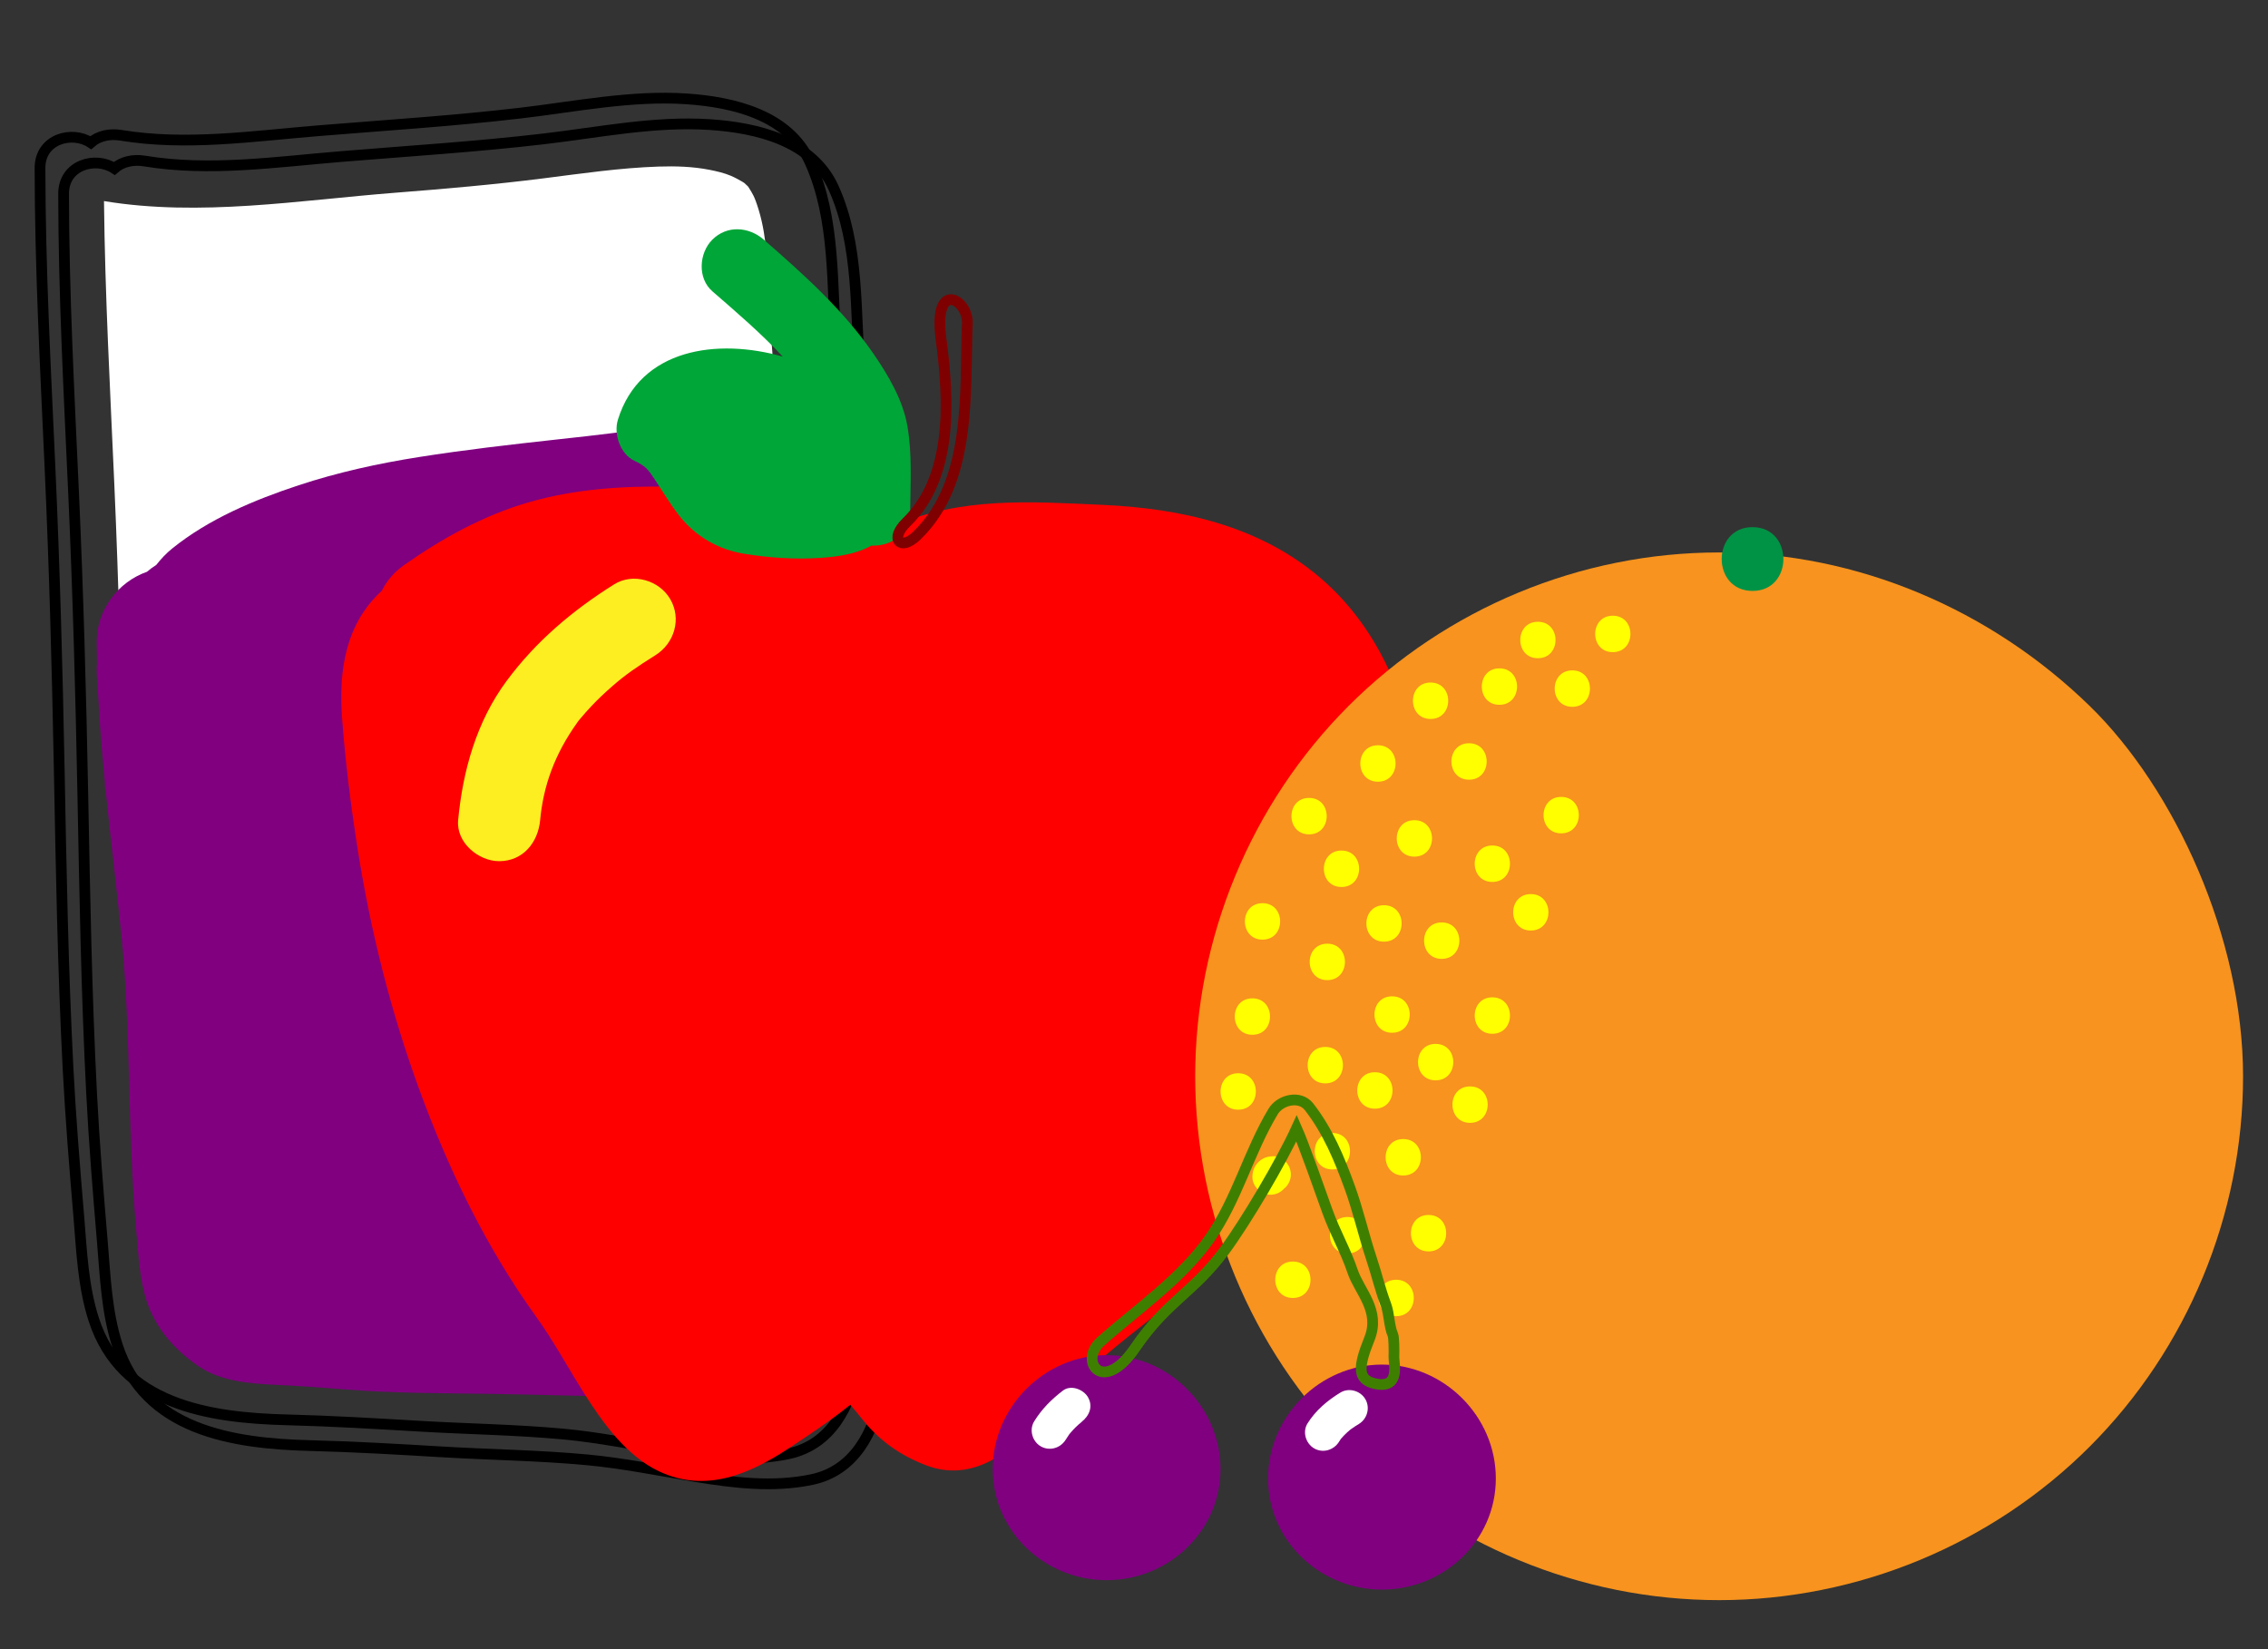 <svg width="11in" height="8in" xmlns="http://www.w3.org/2000/svg">
 <rect width="100%" height="100%" fill="#333333" stroke="none"/>
 <!-- Created with SVG-edit - http://svg-edit.googlecode.com/ -->
 <g>
  <path fill="#000000" d="m414.081,583.925c-0.62,-21.253 -2.16,-42.46 -2.163,-63.731c-0.005,-23.27 -0.149,-46.54 -0.433,-69.808c-0.564,-46.317 -1.792,-92.624 -3.848,-138.898c-1.025,-23.073 -2.446,-46.118 -3.759,-69.177c-1.3,-22.805 -1.656,-45.652 -3.47,-68.429c-2.289,-28.778 -0.161,-59.579 -12.299,-86.434c-9.901,-21.905 -35.673,-27.949 -57.468,-29.419c-25.737,-1.735 -51.964,3.658 -77.431,6.64c-31.336,3.669 -62.844,5.644 -94.28,8.225c-30.292,2.486 -61.379,7.092 -91.664,2.09c-5.2,-0.859 -10.388,0.25 -14.019,3.445c-8.688,-5.713 -23.648,-1.782 -23.634,11.818c0.051,46.488 2.542,92.914 4.647,139.34c2.113,46.584 3.389,93.194 4.287,139.818c0.901,46.708 1.711,93.425 4.117,140.086c1.187,23.007 3.071,45.935 5,68.886c1.359,16.168 1.967,32.656 7.012,48.208c12.827,39.545 53.545,45.692 89.921,46.615c20.491,0.52 40.92,1.716 61.382,2.936c22.456,1.34 44.9,1.602 67.315,3.688c16.782,1.565 32.722,4.851 50.474,7.78c17.924,2.957 36.183,5.179 54.16,1.429c19.962,-4.165 29.03,-22.173 32.522,-40.543c4.039,-21.253 4.26,-43.017 3.631,-64.566l-0,0z" fill-opacity="0" stroke-width="5" id="svg_2" stroke="#000000"/>
  <path fill="#000000" d="m403.092,571.936c-0.62,-21.253 -2.159,-42.461 -2.163,-63.731c-0.005,-23.27 -0.149,-46.54 -0.433,-69.808c-0.564,-46.317 -1.792,-92.624 -3.848,-138.898c-1.025,-23.073 -2.446,-46.118 -3.759,-69.177c-1.3,-22.805 -1.656,-45.652 -3.469,-68.429c-2.289,-28.777 -0.161,-59.579 -12.299,-86.434c-9.901,-21.905 -35.673,-27.949 -57.468,-29.42c-25.737,-1.735 -51.964,3.658 -77.431,6.64c-31.336,3.67 -62.844,5.644 -94.28,8.225c-30.292,2.486 -61.379,7.092 -91.664,2.09c-5.2,-0.859 -10.388,0.25 -14.019,3.445c-8.688,-5.713 -23.648,-1.782 -23.634,11.818c0.051,46.488 2.542,92.914 4.647,139.34c2.113,46.584 3.389,93.194 4.287,139.818c0.901,46.708 1.711,93.425 4.117,140.086c1.187,23.007 3.071,45.935 5,68.886c1.359,16.168 1.967,32.656 7.012,48.208c12.827,39.545 53.545,45.692 89.921,46.614c20.491,0.52 40.92,1.716 61.382,2.936c22.456,1.34 44.9,1.602 67.315,3.688c16.782,1.565 32.722,4.851 50.474,7.78c17.924,2.957 36.183,5.179 54.16,1.429c19.962,-4.165 29.03,-22.173 32.522,-40.543c4.039,-21.253 4.26,-43.017 3.631,-64.566l-0,0l-0,0z" id="svg_5" fill-opacity="0" stroke-width="5" stroke="#000000"/>
  <path fill="#FFFFFF" d="m371.243,628.193c-1,6.238 -2.462,15.101 -6.012,19.215c-3.698,4.285 -11.565,3.894 -16.995,4.004c-16.981,0.347 -33.872,-3.49 -50.473,-6.543c-41.722,-7.673 -84.548,-7.394 -126.782,-9.87c-18.809,-1.101 -37.726,-0.889 -56.5,-2.422c-13.605,-1.11 -30.954,-4.799 -38.267,-15.856c-7.731,-11.691 -8.292,-27.56 -9.319,-41.416c-1.596,-21.541 -3.631,-43.03 -4.904,-64.598c-2.752,-46.644 -3.631,-93.375 -4.522,-140.085c-0.924,-48.5 -2.116,-96.987 -4.253,-145.451c-1.932,-43.832 -4.326,-87.655 -4.795,-131.531c44.738,7.376 90.767,-0.374 135.564,-3.877c23.15,-1.811 46.285,-3.812 69.323,-6.738c17.701,-2.248 35.451,-4.856 53.306,-5.451c7.936,-0.264 15.948,-0.023 23.751,1.512c3.285,0.646 6.868,1.47 9.947,2.784c1.821,0.778 3.55,1.749 5.271,2.724c0.478,0.318 0.787,0.511 0.954,0.605c0.377,0.343 0.768,0.673 1.122,1.042c0.258,0.254 0.443,0.426 0.598,0.565c0.111,0.173 0.246,0.375 0.432,0.643c0.807,1.169 1.471,2.431 2.138,3.682c0.533,1 1.433,3.349 2.379,6.453c2.134,6.999 2.992,13.373 3.613,19.576c1.285,12.809 1.106,25.699 2.152,38.52c1.858,22.796 2.745,45.585 3.796,68.429c2.125,46.154 5.061,92.224 6.427,138.418c1.371,46.413 1.933,92.848 2.024,139.281c0.042,21.494 1.016,42.889 1.896,64.361c0.845,20.588 1.4,41.607 -1.871,62.023l0,0l0,0l0,0z" id="svg_6"/>
  <path fill="#800080" d="m384.734,295.575c1.07,-22.759 0.459,-45.951 -8.789,-67.068c-4.672,-10.667 -13.956,-20.587 -24.486,-25.623c-15.502,-7.413 -29.843,-6.954 -46.365,-4.681c-4.082,0.561 -8.118,1.479 -12.158,2.28c-1.703,0.337 -3.414,0.623 -5.129,0.893c-9.565,1.22 -19.156,2.261 -28.743,3.311c-21.398,2.348 -42.791,4.804 -64.058,8.163c-18.964,2.995 -37.757,7.122 -56,13.147c-20.713,6.842 -41.849,15.703 -58.916,29.503c-2.597,2.099 -5.059,4.687 -7.338,7.582c-1.516,0.957 -2.961,2.016 -4.31,3.187c-13.511,4.753 -23.465,17.747 -23.42,32.716c0.009,3.293 0.062,6.58 0.136,9.866c-0.097,1.1 -0.151,2.21 -0.136,3.332c0.053,3.873 0.317,7.734 0.678,11.586c0.664,13.45 1.766,26.861 3.079,40.257c-0.023,2.252 0.204,4.458 0.661,6.592c2.247,21.867 4.951,43.7 7.13,65.595c4.482,45.051 2.725,90.458 6.757,135.537c0.901,10.08 1.35,20.294 3.778,30.159c3.63,14.75 13.179,26.114 25.505,34.454c10.717,7.248 24.995,8.057 37.499,8.628c10.135,0.463 20.133,1.197 30.247,2.022c22.856,1.869 45.834,1.779 68.747,2.11c22.3,0.323 44.572,1.194 66.879,1.27c22.747,0.078 48.213,3.751 66.278,-13.312c11.268,-10.646 14.936,-24.154 16.836,-38.938c1.124,-8.757 -0.791,-17.823 -0.799,-26.618c-0.033,-46.113 -1.751,-92.206 -1.667,-138.324c0.041,-22.994 0.42,-46.057 2.041,-69.001c1.619,-22.915 4.983,-45.667 6.062,-68.628l0,-0l0,-0l0,0l0,0z" id="svg_7"/>
  <path fill="#FF0000" d="m662.282,377.092c-2.462,-39.926 -16.063,-80.904 -47.19,-107.703c-28.508,-24.545 -65.004,-32.615 -101.734,-34.278c-33.573,-1.52 -66.215,-3.878 -97.792,10.068c-3.364,1.487 -6.522,3.286 -9.504,5.324c-27.78,-16.994 -63.47,-23.347 -94.688,-23.867c-21.859,-0.365 -43.981,1.166 -65.077,7.244c-20.995,6.048 -40.441,16.794 -58.211,29.316c-4.5,3.171 -8.054,7.29 -10.297,11.903c-16.959,15.467 -20.122,37.274 -18.528,59.089c1.491,20.376 4.053,40.684 7.211,60.865c6.016,38.454 15.58,76.407 28.985,112.958c13.604,37.088 31.021,73.023 54.155,105.136c8.145,11.308 14.674,23.524 22.102,35.299c8.77,13.904 19.836,29.514 35.169,36.742c21.74,10.247 42.172,1.32 60.846,-11.025c9.345,-6.175 18.379,-12.153 27.193,-19.196c0.327,-0.26 0.656,-0.518 0.984,-0.779c2.148,2.435 4.154,5.013 6.212,7.512c7.999,9.707 17.348,16.185 29.106,20.684c21.659,8.285 39.89,-6.281 52.948,-21.633c24.292,-28.551 56.728,-48.41 84.028,-73.745c6.693,-6.21 12.954,-12.856 18.78,-19.883c2.398,-2.893 4.691,-5.922 6.962,-8.904c-3.603,4.731 0.737,-0.893 1.238,-1.526c3.17,-3.994 6.371,-7.962 9.556,-11.944c12.729,-15.913 25.417,-32.015 35.583,-49.726c5.178,-9.018 9.363,-18.663 12.934,-28.414c1.502,-4.099 2.64,-8.317 3.618,-12.567c0.49,-2.119 0.828,-4.264 1.165,-6.41c1.046,-7.834 1.242,-9.273 0.587,-4.323c0.41,-3.045 0.821,-6.092 1.229,-9.137c2.443,-18.938 3.604,-37.995 2.427,-57.078l0,0l-0,0l0,0l0,0l0,0z" id="svg_8"/>
  <path fill="#00A637" d="m422.512,198.545c-2.075,-12.26 -9.029,-23.99 -16.009,-34.092c-13.997,-20.259 -32.389,-36.765 -50.849,-52.827c-6.971,-6.066 -17.123,-6.878 -23.999,0c-6.2,6.198 -6.982,17.924 0,24.001c11.154,9.706 22.663,19.528 32.825,30.449c-30.273,-8.641 -66.489,-3.945 -76.786,29.407c-2.073,6.711 1.13,16.09 7.799,19.165c5.101,2.351 6.42,4.208 9.019,8.109c3.891,5.839 7.353,11.791 11.693,17.335c7.621,9.737 18.27,15.861 30.401,17.812c11.818,1.901 23.884,2.7 35.835,1.863c7.833,-0.549 16.399,-1.782 23.279,-5.684c8.79,0.427 17.977,-5.023 18.074,-16.376c0.111,-13.256 0.948,-25.998 -1.28,-39.16l0,-0l0,0z" id="svg_9"/>
  <path fill="#FCEE21" d="m312.056,278.98c-5.132,-8.762 -17.299,-12.386 -26.121,-6.849c-19.416,12.182 -36.442,26.568 -50.101,45.033c-13.936,18.838 -20.371,41.754 -22.523,64.79c-0.97,10.379 9.419,19.092 19.092,19.092c11.139,0 18.124,-8.733 19.092,-19.092c1.51,-16.157 6.792,-30.776 17.31,-45.517c0.203,-0.286 0.369,-0.518 0.514,-0.724c0.213,-0.242 0.549,-0.64 1.089,-1.298c1.586,-1.933 3.281,-3.776 4.985,-5.605c3.026,-3.247 6.292,-6.262 9.621,-9.191c6.184,-5.439 11.735,-9.209 20.191,-14.516c8.798,-5.523 12.234,-16.931 6.849,-26.122l-0,0l-0,0z" id="svg_10"/>
  <path stroke-width="5" fill-opacity="0" fill="#000000" d="m426.937,249.372c25.649,-24.835 22.263,-66.269 23.454,-98.91c0.401,-10.968 -15.965,-20.673 -12.23,7.541c3.735,28.214 5.701,64.124 -16.169,85.3c-7.862,7.614 -2.919,13.683 4.944,6.069z" id="svg_11" stroke="#7f0000"/>
  <path fill="#F7931E" d="m972.939,328.719c-46.152,-44.927 -108.057,-71.451 -172.498,-71.451c-64.44,0 -126.955,25.908 -172.498,71.451s-71.451,108.058 -71.451,172.498c0,64.443 25.908,126.955 71.451,172.5c45.543,45.542 108.058,71.451 172.498,71.451c64.441,0 126.955,-25.909 172.498,-71.451c45.543,-45.544 71.452,-108.057 71.452,-172.5c0,-64.44 -31.829,-133.926 -71.452,-172.498z" id="svg_12"/>
  <path fill="#009245" d="m815.997,245.482c-19.151,0 -19.151,29.698 0,29.698s19.151,-29.698 0,-29.698z" id="svg_13"/>
  <path fill="#FFFF00" d="m716.06,289.559c-10.944,0 -10.944,16.971 0,16.971c10.943,-0.001 10.943,-16.971 0,-16.971z" id="svg_14"/>
  <path fill="#FFFF00" d="m698.146,311.244c-10.943,0 -10.943,16.971 0,16.971c10.944,-0.001 10.944,-16.971 0,-16.971z" id="svg_15"/>
  <path fill="#FFFF00" d="m732.088,312.186c-10.945,0 -10.945,16.971 0,16.971c10.943,0 10.943,-16.971 0,-16.971z" id="svg_16"/>
  <path fill="#FFFF00" d="m684.004,346.126c-10.944,0 -10.944,16.971 0,16.971c10.943,0.001 10.943,-16.971 0,-16.971z" id="svg_17"/>
  <path fill="#FFFF00" d="m666.091,317.842c-10.943,0 -10.943,16.971 0,16.971c10.944,0 10.944,-16.971 0,-16.971z" id="svg_18"/>
  <path fill="#FFFF00" d="m671.278,429.564c-10.944,0 -10.944,16.971 0,16.971c10.943,0 10.943,-16.971 0,-16.971z" id="svg_19"/>
  <path fill="#FFFF00" d="m668.451,486.133c-10.943,0 -10.943,16.969 0,16.969s10.943,-16.969 0,-16.969z" id="svg_20"/>
  <path fill="#FFFF00" d="m694.849,393.739c-10.944,0 -10.944,16.971 0,16.971c10.943,0 10.943,-16.971 0,-16.971z" id="svg_21"/>
  <path fill="#FFFF00" d="m684.477,505.933c-10.943,0 -10.943,16.971 0,16.971s10.943,-16.971 0,-16.971z" id="svg_22"/>
  <path fill="#FFFF00" d="m653.364,530.446c-10.944,0 -10.944,16.971 0,16.971c10.943,0 10.943,-16.971 0,-16.971z" id="svg_23"/>
  <path fill="#FFFF00" d="m620.365,527.619c-10.943,0 -10.943,16.969 0,16.969s10.943,-16.969 0,-16.969z" id="svg_24"/>
  <path fill="#FFFF00" d="m640.164,499.331c-10.943,0 -10.943,16.97 0,16.97c10.944,0.001 10.944,-16.97 0,-16.97z" id="svg_25"/>
  <path fill="#FFFF00" d="m694.849,464.449c-10.944,0 -10.944,16.971 0,16.971c10.943,0 10.943,-16.971 0,-16.971z" id="svg_26"/>
  <path fill="#FFFF00" d="m750.943,286.73c-10.943,0 -10.943,16.971 0,16.971c10.944,0 10.944,-16.971 0,-16.971z" id="svg_27"/>
  <path fill="#FFFF00" d="m712.761,416.367c-10.944,0 -10.944,16.969 0,16.969c10.943,0 10.943,-16.969 0,-16.969z" id="svg_28"/>
  <path fill="#FFFF00" d="m601.979,587.484c-10.943,0 -10.943,16.969 0,16.969c10.944,0 10.944,-16.969 0,-16.969z" id="svg_29"/>
  <path fill="#FFFF00" d="m627.436,566.743c-10.943,0 -10.943,16.971 0,16.971c10.944,0 10.944,-16.971 0,-16.971z" id="svg_30"/>
  <path fill="#FFFF00" d="m726.902,371.112c-10.943,0 -10.943,16.971 0,16.971c10.944,0 10.944,-16.971 0,-16.971z" id="svg_31"/>
  <path fill="#FFFF00" d="m665.148,565.8c-10.943,0 -10.943,16.971 0,16.971s10.945,-16.971 0,-16.971z" id="svg_32"/>
  <path fill="#FFFF00" d="m650.063,595.969c-10.943,0 -10.943,16.971 0,16.971c10.944,0 10.944,-16.971 0,-16.971z" id="svg_33"/>
  <path fill="#FFFF00" d="m641.579,347.069c-10.943,0 -10.943,16.971 0,16.971c10.944,0 10.944,-16.971 0,-16.971z" id="svg_34"/>
  <path fill="#FFFF00" d="m624.61,396.094c-10.944,0 -10.944,16.971 0,16.971c10.943,0 10.943,-16.971 0,-16.971z" id="svg_35"/>
  <path fill="#FFFF00" d="m658.549,381.952c-10.944,0 -10.944,16.971 0,16.971c10.943,0 10.943,-16.971 0,-16.971z" id="svg_36"/>
  <path fill="#FFFF00" d="m618.008,439.464c-10.943,0 -10.943,16.971 0,16.971c10.944,0 10.944,-16.971 0,-16.971z" id="svg_37"/>
  <path fill="#FFFF00" d="m617.067,487.546c-10.943,0 -10.943,16.971 0,16.971s10.943,-16.971 0,-16.971z" id="svg_38"/>
  <path fill="#FFFF00" d="m583.125,464.919c-10.944,0 -10.944,16.971 0,16.971c10.943,0 10.943,-16.971 0,-16.971z" id="svg_39"/>
  <path fill="#FFFF00" d="m644.407,421.55c-10.943,0 -10.943,16.971 0,16.971s10.943,-16.971 0,-16.971z" id="svg_40"/>
  <path fill="#FFFF00" d="m576.525,499.804c-10.944,0 -10.944,16.971 0,16.971c10.943,0 10.943,-16.971 0,-16.971z" id="svg_41"/>
  <path fill="#FFFF00" d="m601.039,546.943c0,-2.241 -0.901,-4.414 -2.485,-6c-1.495,-1.496 -3.834,-2.634 -6,-2.485c-1.743,0.119 -3.225,0.334 -4.742,1.256c-1.516,0.92 -2.362,1.811 -3.325,3.278c-0.915,1.396 -1.323,3.252 -1.362,4.893c-0.108,4.624 3.941,8.485 8.484,8.485c2.489,0 4.683,-1.087 6.221,-2.789c0.246,-0.196 0.488,-0.406 0.721,-0.64c1.585,-1.584 2.487,-3.758 2.487,-6z" id="svg_42"/>
  <path fill="#FFFF00" d="m648.176,463.978c-10.943,0 -10.943,16.969 0,16.969s10.943,-16.969 0,-16.969z" id="svg_43"/>
  <path fill="#FFFF00" d="m587.839,420.609c-10.944,0 -10.944,16.969 0,16.969c10.943,0 10.943,-16.969 0,-16.969z" id="svg_44"/>
  <path fill="#FFFF00" d="m609.523,371.582c-10.943,0 -10.943,16.971 0,16.971s10.943,-16.971 0,-16.971z" id="svg_45"/>
  <path fill="#800080" d="m515.245,631.087c-28.91,0 -53.032,24.124 -53.032,53.033c0,28.911 24.123,51.751 53.032,51.751c28.91,0 53.033,-22.841 53.033,-51.751c-0.001,-28.908 -24.125,-53.033 -53.033,-53.033z" id="svg_46"/>
  <path fill="#800080" d="m643.439,635.476c-28.912,0 -53.032,24.122 -53.032,53.032c0,28.911 24.12,51.751 53.032,51.751c28.908,0 53.033,-22.841 53.033,-51.751c0,-28.909 -24.125,-53.032 -53.033,-53.032z" id="svg_47"/>
  <path fill="#000000" d="m649.019,631.875c0.115,-2.912 0.045,-9.112 -0.507,-10.313c-1.693,-3.671 -1.665,-9.763 -3.162,-13.807c-3.042,-8.203 -4.083,-13.503 -6.839,-21.806c-3.607,-10.867 -6.15,-22.295 -10.073,-33.073c-4.841,-13.31 -10.192,-26.249 -18.956,-37.475c-4.333,-5.547 -13.463,-3.156 -16.658,2.148c-11.457,19.005 -16.804,40.934 -29.593,59.226c-13.169,18.839 -33.777,32.875 -50.775,47.99c-10.242,9.109 0.99,25.021 16,3.012c15.009,-22.009 27.118,-25.698 41.581,-45.235c10.137,-13.696 26.727,-41.857 33.676,-57.162c3.23,7.262 11.677,31.222 14.237,38.409c3.641,10.202 8.531,18.416 11.841,28.28c3.147,9.39 13.138,18.257 7.804,31.458c-5.333,13.201 -5.618,19.03 2.712,20.855c11.937,2.613 8.596,-9.594 8.711,-12.506z" id="svg_48" fill-opacity="0" stroke-width="5" stroke="#3f7f00"/>
  <path fill="#FFFFFF" d="m506.542,650.611c-2.122,-3.623 -7.921,-5.855 -11.609,-3.044c-5.332,4.065 -9.874,8.605 -13.414,14.357c-2.425,3.941 -0.876,9.313 3.044,11.609c4.059,2.377 9.19,0.888 11.609,-3.043c0.543,-0.885 1.112,-1.744 1.712,-2.59c0.584,-0.791 0.608,-0.823 0.069,-0.091c0.468,-0.583 0.97,-1.138 1.471,-1.693c0.814,-0.901 1.691,-1.742 2.58,-2.566c0.367,-0.341 3.122,-2.57 1.493,-1.329c3.671,-2.799 5.597,-7.253 3.044,-11.611z" id="svg_49"/>
  <path fill="#FFFFFF" d="m635.705,651.554c-2.303,-3.932 -7.657,-5.455 -11.609,-3.044c-6.062,3.696 -11.508,8.29 -15.299,14.357c-2.453,3.926 -0.856,9.324 3.044,11.609c4.079,2.389 9.161,0.872 11.609,-3.044c0.271,-0.451 0.555,-0.891 0.856,-1.321c-0.545,0.654 -0.5,0.597 0.133,-0.167c0.853,-1.038 1.822,-1.974 2.804,-2.886c0.401,-0.365 0.809,-0.72 1.223,-1.065c0.119,-0.1 0.213,-0.183 0.299,-0.254c0.115,-0.081 0.295,-0.206 0.555,-0.396c1.078,-0.779 2.208,-1.488 3.343,-2.18c3.941,-2.403 5.413,-7.563 3.043,-11.609z" id="svg_50"/>
 </g>
</svg>